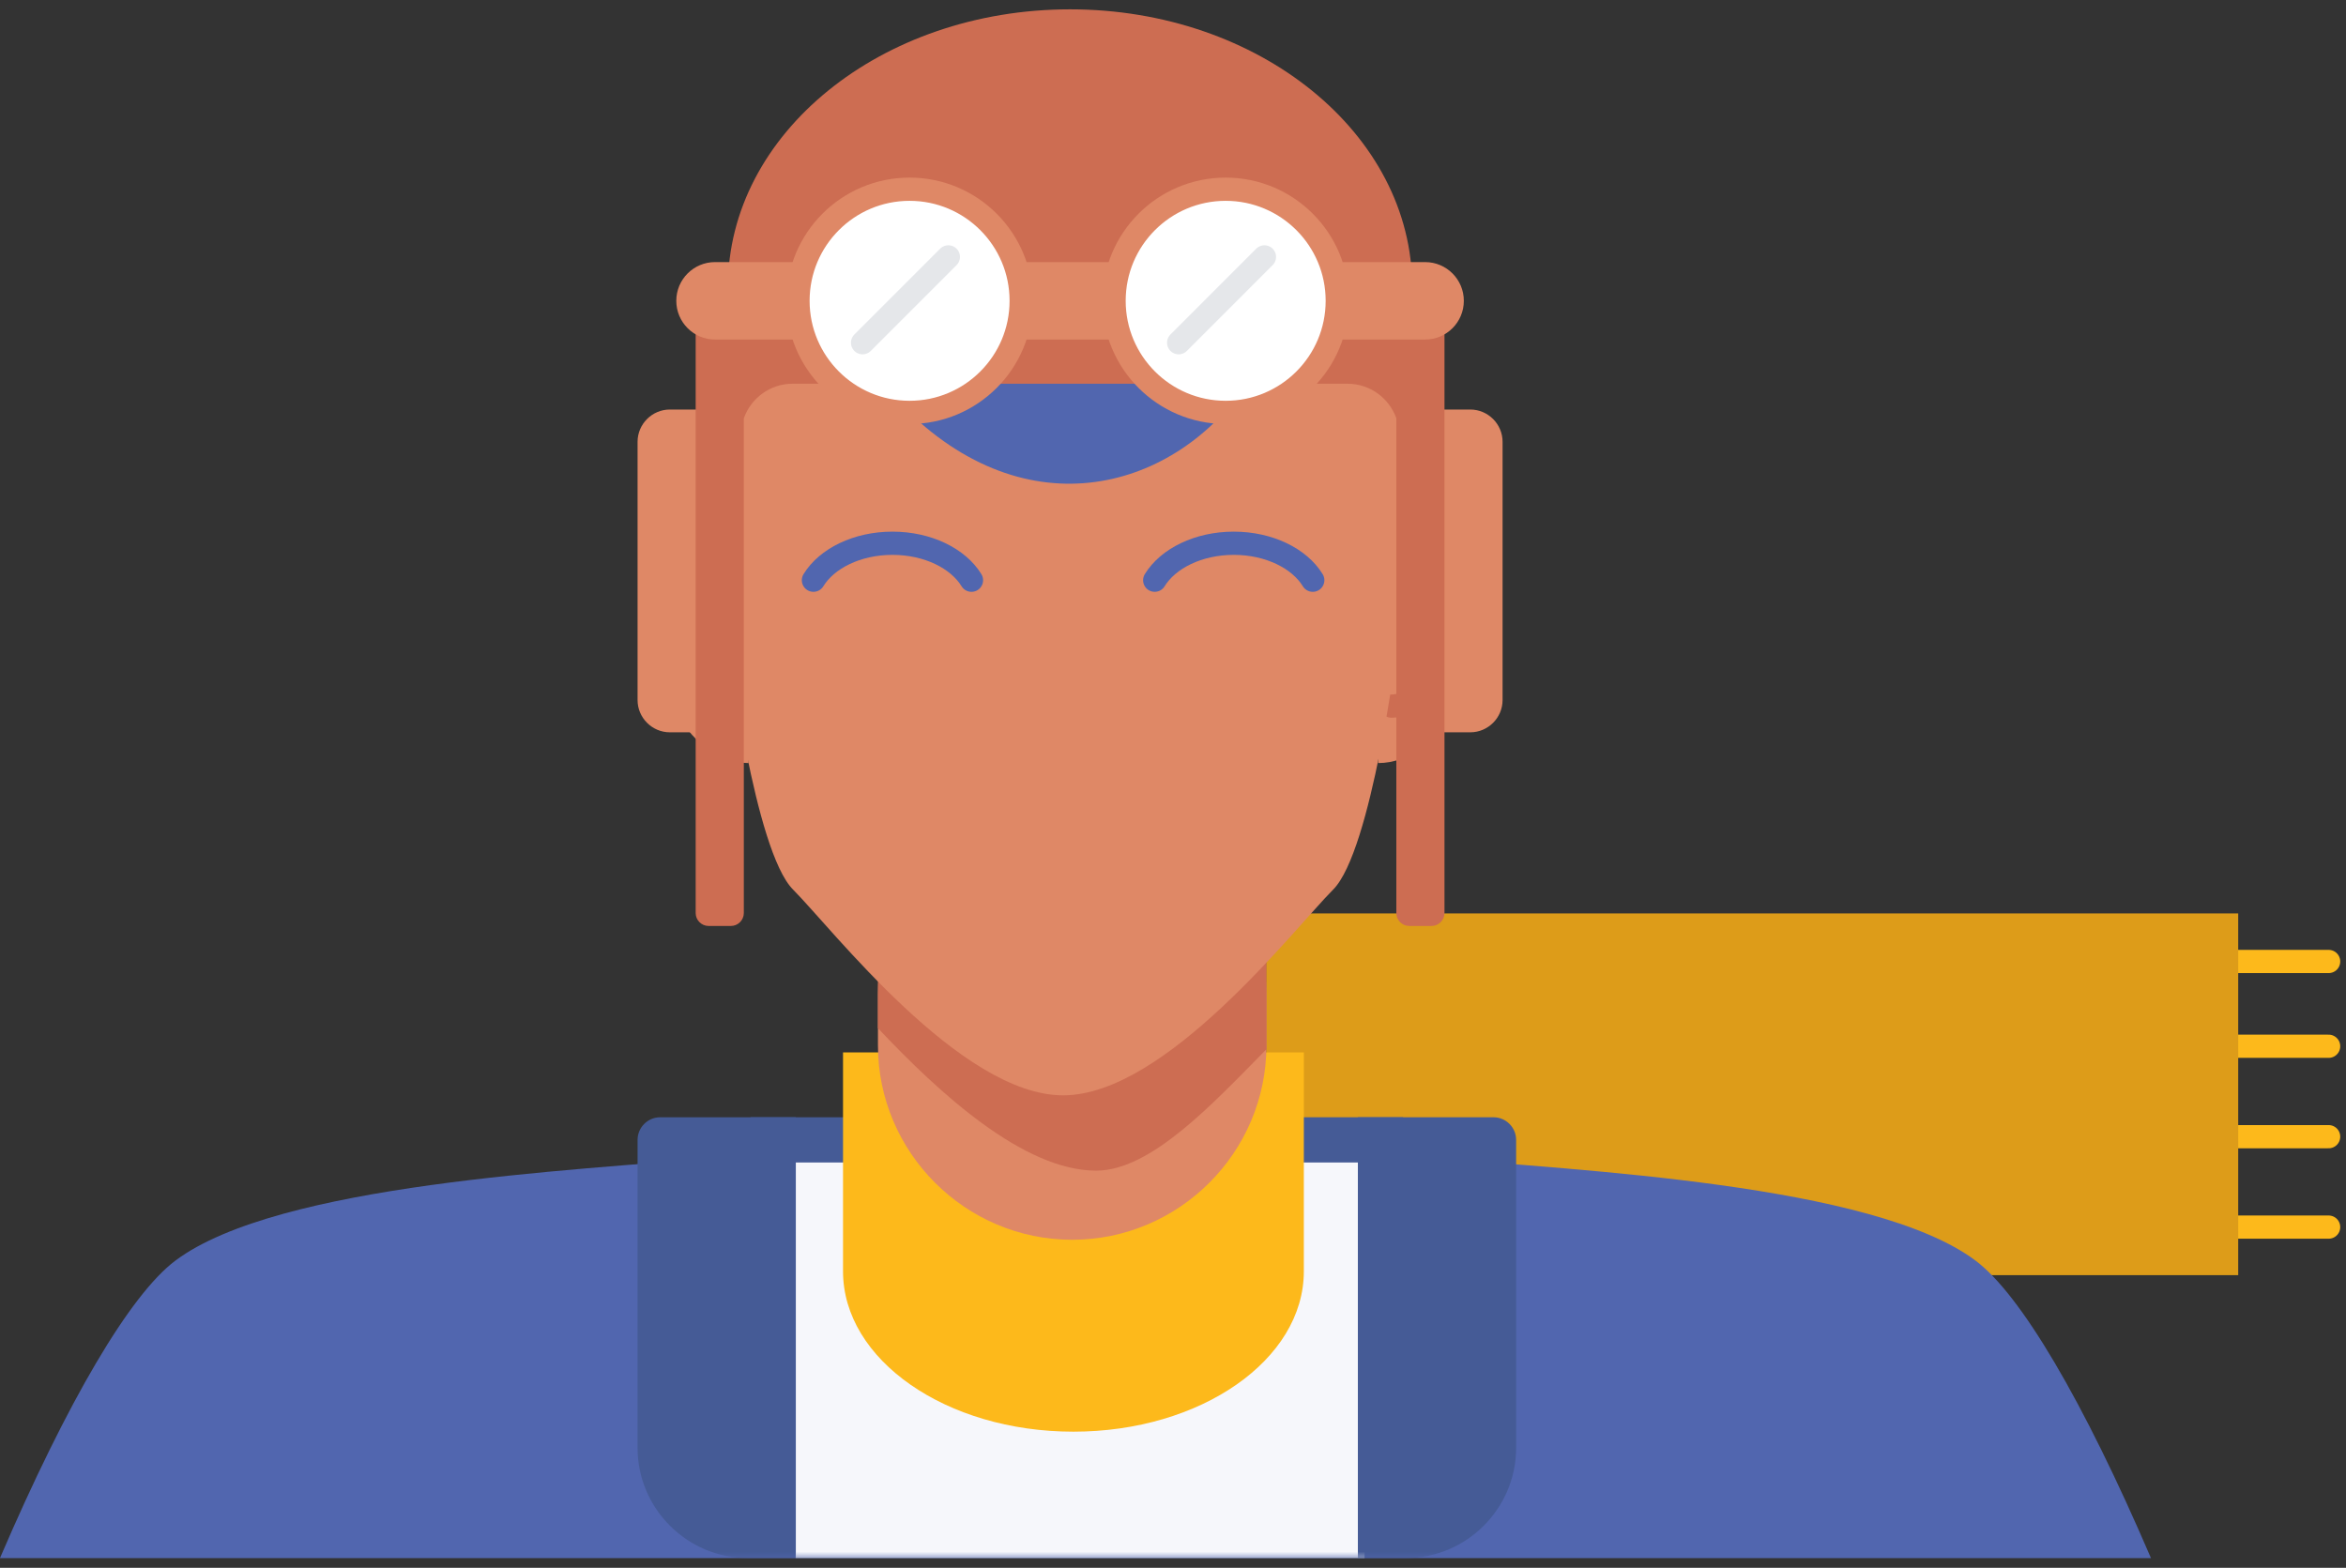 <?xml version="1.0" encoding="UTF-8"?>
<svg width="202px" height="135px" viewBox="0 0 202 135" version="1.1" xmlns="http://www.w3.org/2000/svg" xmlns:xlink="http://www.w3.org/1999/xlink">
    <rect x="0" y="0" width="202" height="135" fill="#333333" stroke="none"/>
    <!-- Generator: Sketch 53.2 (72643) - https://sketchapp.com -->
    <title>illu</title>
    <desc>Created with Sketch.</desc>
    <defs>
        <polygon id="path-1" points="0 200.041 263.999 200.041 263.999 169.596 263.999 0.238 0 0.238"></polygon>
    </defs>
    <g id="Product" stroke="none" stroke-width="1" fill="none" fill-rule="evenodd">
        <g id="D-Product-Evercount" transform="translate(-627, -155)">
            <g id="Presentation" transform="translate(150, 89)">
                <g id="illu" transform="translate(438, 0)">
                    <path d="M230.745,148.791 L239.504,148.791" id="Stroke-2" stroke="#FDB91B" stroke-width="2" stroke-linecap="round" stroke-linejoin="round"></path>
                    <path d="M230.745,156.091 L239.504,156.091" id="Stroke-3" stroke="#FDB91B" stroke-width="2" stroke-linecap="round" stroke-linejoin="round"></path>
                    <path d="M230.745,163.877 L239.504,163.877" id="Stroke-4" stroke="#FDB91B" stroke-width="2" stroke-linecap="round" stroke-linejoin="round"></path>
                    <path d="M230.745,171.663 L239.504,171.663" id="Stroke-5" stroke="#FDB91B" stroke-width="2" stroke-linecap="round" stroke-linejoin="round"></path>
                    <polygon id="Fill-6" fill="#DD9C19" points="148.014 175.8 231.719 175.8 231.719 144.653 148.014 144.653"></polygon>
                    <g id="Group-36" transform="translate(0, 0.123)">
                        <path d="M209.102,174.425 C200.244,167.783 174.781,166.675 162.601,165.567 L100.602,165.567 C88.423,166.675 62.959,167.783 54.103,174.425 C50.216,177.34 44.838,186.448 38.997,200.041 L224.207,200.041 C218.366,186.448 212.987,177.34 209.102,174.425" id="Fill-7" fill="#5166AF"></path>
                        <mask id="mask-2" fill="white">
                            <use xlink:href="#path-1"></use>
                        </mask>
                        <g id="Clip-10"></g>
                        <polygon id="Fill-9" fill="#F6F7FB" mask="url(#mask-2)" points="107.505 200.041 156.495 200.041 156.495 163.299 107.505 163.299"></polygon>
                        <polygon id="Fill-11" fill="#455B96" mask="url(#mask-2)" points="151.052 165.976 159.811 165.976 159.811 162.082 151.052 162.082"></polygon>
                        <path d="M157.865,162.082 L160.054,162.082 L167.598,162.082 C168.667,162.082 169.545,162.959 169.545,164.03 L169.545,171.573 L169.545,187.388 L169.545,190.551 C169.545,195.771 165.273,200.041 160.054,200.041 L155.918,200.041 L155.918,187.388 L155.918,164.03 L155.918,162.082 L157.865,162.082 Z" id="Fill-12" fill="#455B96" mask="url(#mask-2)"></path>
                        <polygon id="Fill-13" fill="#455B96" mask="url(#mask-2)" points="103.631 165.976 112.391 165.976 112.391 162.082 103.631 162.082"></polygon>
                        <path d="M105.577,162.082 L103.387,162.082 L95.844,162.082 C94.773,162.082 93.897,162.959 93.897,164.03 L93.897,171.573 L93.897,187.388 L93.897,190.551 C93.897,195.771 98.169,200.041 103.387,200.041 L107.524,200.041 L107.524,187.388 L107.524,164.03 L107.524,162.082 L105.577,162.082 Z" id="Fill-14" fill="#455B96" mask="url(#mask-2)"></path>
                        <path d="M115.194,159.697 C115.194,159.07 115.28,157.096 115.407,156.495 L115.194,156.495 L111.588,156.495 L111.588,175.346 C111.588,182.972 120.47,189.155 131.426,189.155 C142.382,189.155 151.266,182.972 151.266,175.346 L151.266,156.495 L147.466,156.495 L147.446,157.856 C147.572,158.457 147.658,157.709 147.658,158.336" id="Fill-15" fill="#FDB91B" mask="url(#mask-2)"></path>
                        <path d="M131.32,172.631 L131.32,172.631 C122.12,172.631 114.595,165.104 114.595,155.905 L114.595,151.447 C114.595,142.248 122.12,134.722 131.32,134.722 C140.519,134.722 148.044,142.248 148.044,151.447 L148.044,155.905 C148.044,165.104 140.519,172.631 131.32,172.631" id="Fill-16" fill="#DF8866" mask="url(#mask-2)"></path>
                        <path d="M131.601,141.73 L114.594,141.537 L114.594,154.411 C119.859,159.999 127.132,166.678 133.384,166.678 C138.124,166.678 143.45,160.881 148.045,156.227 L148.045,141.543 L131.601,141.73 Z" id="Fill-17" fill="#CD6D52" mask="url(#mask-2)"></path>
                        <path d="M157.662,131.583 C163.157,131.583 166.561,123.658 166.561,117.014 C166.561,110.372 158.812,112.586 158.812,112.586 L157.662,131.583 Z" id="Fill-18" fill="#DF8866" mask="url(#mask-2)"></path>
                        <path d="M159.377,117.313 C159.377,117.313 163.199,116.221 163.199,119.495 C163.199,122.771 161.519,126.678 158.811,126.678" id="Stroke-19" stroke="#CD6D52" stroke-width="2" stroke-linecap="round" stroke-linejoin="round" mask="url(#mask-2)"></path>
                        <path d="M103.455,131.583 C97.96,131.583 94.555,123.658 94.555,117.014 C94.555,110.372 102.305,112.586 102.305,112.586 L103.455,131.583 Z" id="Fill-20" fill="#DF8866" mask="url(#mask-2)"></path>
                        <path d="M101.739,117.313 C101.739,117.313 97.918,116.221 97.918,119.495 C97.918,122.771 99.597,126.678 102.305,126.678" id="Stroke-21" stroke="#CD6D52" stroke-width="2" stroke-linecap="round" stroke-linejoin="round" mask="url(#mask-2)"></path>
                        <path d="M130.537,69.408 L101.753,91.55 L101.753,121.443 C101.753,121.443 103.967,139.157 107.287,142.479 C110.608,145.801 121.679,160.193 130.537,160.193 C139.394,160.193 150.466,145.801 153.788,142.479 C157.108,139.157 159.322,121.443 159.322,121.443 L159.322,91.55 L130.537,69.408 Z" id="Fill-22" fill="#DF8866" mask="url(#mask-2)"></path>
                        <path d="M152.034,115.838 C150.888,113.966 148.274,112.655 145.23,112.655 C142.187,112.655 139.573,113.966 138.425,115.838" id="Stroke-23" stroke="#5166AF" stroke-width="2" stroke-linecap="round" stroke-linejoin="round" mask="url(#mask-2)"></path>
                        <path d="M122.648,115.838 C121.502,113.966 118.888,112.655 115.844,112.655 C112.8,112.655 110.187,113.966 109.04,115.838" id="Stroke-24" stroke="#5166AF" stroke-width="2" stroke-linecap="round" stroke-linejoin="round" mask="url(#mask-2)"></path>
                        <path d="M113.605,97.195 C124.047,111.223 137.252,109.315 144.523,101.26 C146.389,99.194 147.702,96.232 148.33,93.034 L135.569,97.195 L113.605,97.195 Z" id="Fill-25" fill="#5166AF" mask="url(#mask-2)"></path>
                        <path d="M100.011,128.934 L96.676,128.934 C95.148,128.934 93.897,127.683 93.897,126.155 L93.897,103.922 C93.897,102.393 95.148,101.141 96.676,101.141 L100.011,101.141" id="Fill-26" fill="#DF8866" mask="url(#mask-2)"></path>
                        <path d="M162.264,128.934 L165.599,128.934 C167.127,128.934 168.378,127.683 168.378,126.155 L168.378,103.922 C168.378,102.393 167.127,101.141 165.599,101.141 L162.264,101.141" id="Fill-27" fill="#DF8866" mask="url(#mask-2)"></path>
                        <path d="M162.264,91.693 L160.559,91.693 L160.595,90.581 C160.595,77.381 147.408,66.681 131.138,66.681 C114.868,66.681 101.679,77.381 101.679,90.581 L101.717,91.693 L100.012,91.693 C99.399,91.693 98.9,92.194 98.9,92.805 L98.9,144.497 C98.9,145.108 99.399,145.609 100.012,145.609 L101.934,145.609 C102.545,145.609 103.046,145.108 103.046,144.497 L103.046,101.895 C103.659,100.168 105.308,98.919 107.236,98.919 L127.247,98.919 L135.028,98.919 L155.038,98.919 C156.967,98.919 158.617,100.168 159.229,101.895 L159.229,144.497 C159.229,145.108 159.73,145.609 160.341,145.609 L162.264,145.609 C162.876,145.609 163.376,145.108 163.376,144.497 L163.376,92.805 C163.376,92.194 162.876,91.693 162.264,91.693" id="Fill-28" fill="#CD6D52" mask="url(#mask-2)"></path>
                        <path d="M161.708,95.114 L100.566,95.114 C98.725,95.114 97.232,93.621 97.232,91.779 C97.232,89.938 98.725,88.445 100.566,88.445 L161.708,88.445 C163.551,88.445 165.042,89.938 165.042,91.779 C165.042,93.621 163.551,95.114 161.708,95.114" id="Fill-29" fill="#DF8866" mask="url(#mask-2)"></path>
                        <path d="M126.928,91.779 C126.928,97.086 122.625,101.388 117.317,101.388 C112.012,101.388 107.71,97.086 107.71,91.779 C107.71,86.473 112.012,82.17 117.317,82.17 C122.625,82.17 126.928,86.473 126.928,91.779" id="Fill-30" fill="#FFFFFF" mask="url(#mask-2)"></path>
                        <path d="M126.928,91.779 C126.928,97.086 122.625,101.388 117.317,101.388 C112.012,101.388 107.71,97.086 107.71,91.779 C107.71,86.473 112.012,82.17 117.317,82.17 C122.625,82.17 126.928,86.473 126.928,91.779 Z" id="Stroke-31" stroke="#DF8866" stroke-width="2" stroke-linecap="round" stroke-linejoin="round" mask="url(#mask-2)"></path>
                        <path d="M113.27,95.387 L120.658,87.998" id="Stroke-32" stroke="#E5E7EA" stroke-width="2" stroke-linecap="round" stroke-linejoin="round" mask="url(#mask-2)"></path>
                        <path d="M154.144,91.779 C154.144,97.086 149.841,101.388 144.534,101.388 C139.228,101.388 134.926,97.086 134.926,91.779 C134.926,86.473 139.228,82.17 144.534,82.17 C149.841,82.17 154.144,86.473 154.144,91.779" id="Fill-33" fill="#FFFFFF" mask="url(#mask-2)"></path>
                        <path d="M154.144,91.779 C154.144,97.086 149.841,101.388 144.534,101.388 C139.228,101.388 134.926,97.086 134.926,91.779 C134.926,86.473 139.228,82.17 144.534,82.17 C149.841,82.17 154.144,86.473 154.144,91.779 Z" id="Stroke-34" stroke="#DF8866" stroke-width="2" stroke-linecap="round" stroke-linejoin="round" mask="url(#mask-2)"></path>
                        <path d="M140.487,95.387 L147.874,87.998" id="Stroke-35" stroke="#E5E7EA" stroke-width="2" stroke-linecap="round" stroke-linejoin="round" mask="url(#mask-2)"></path>
                    </g>
                </g>
            </g>
        </g>
    </g>
</svg>